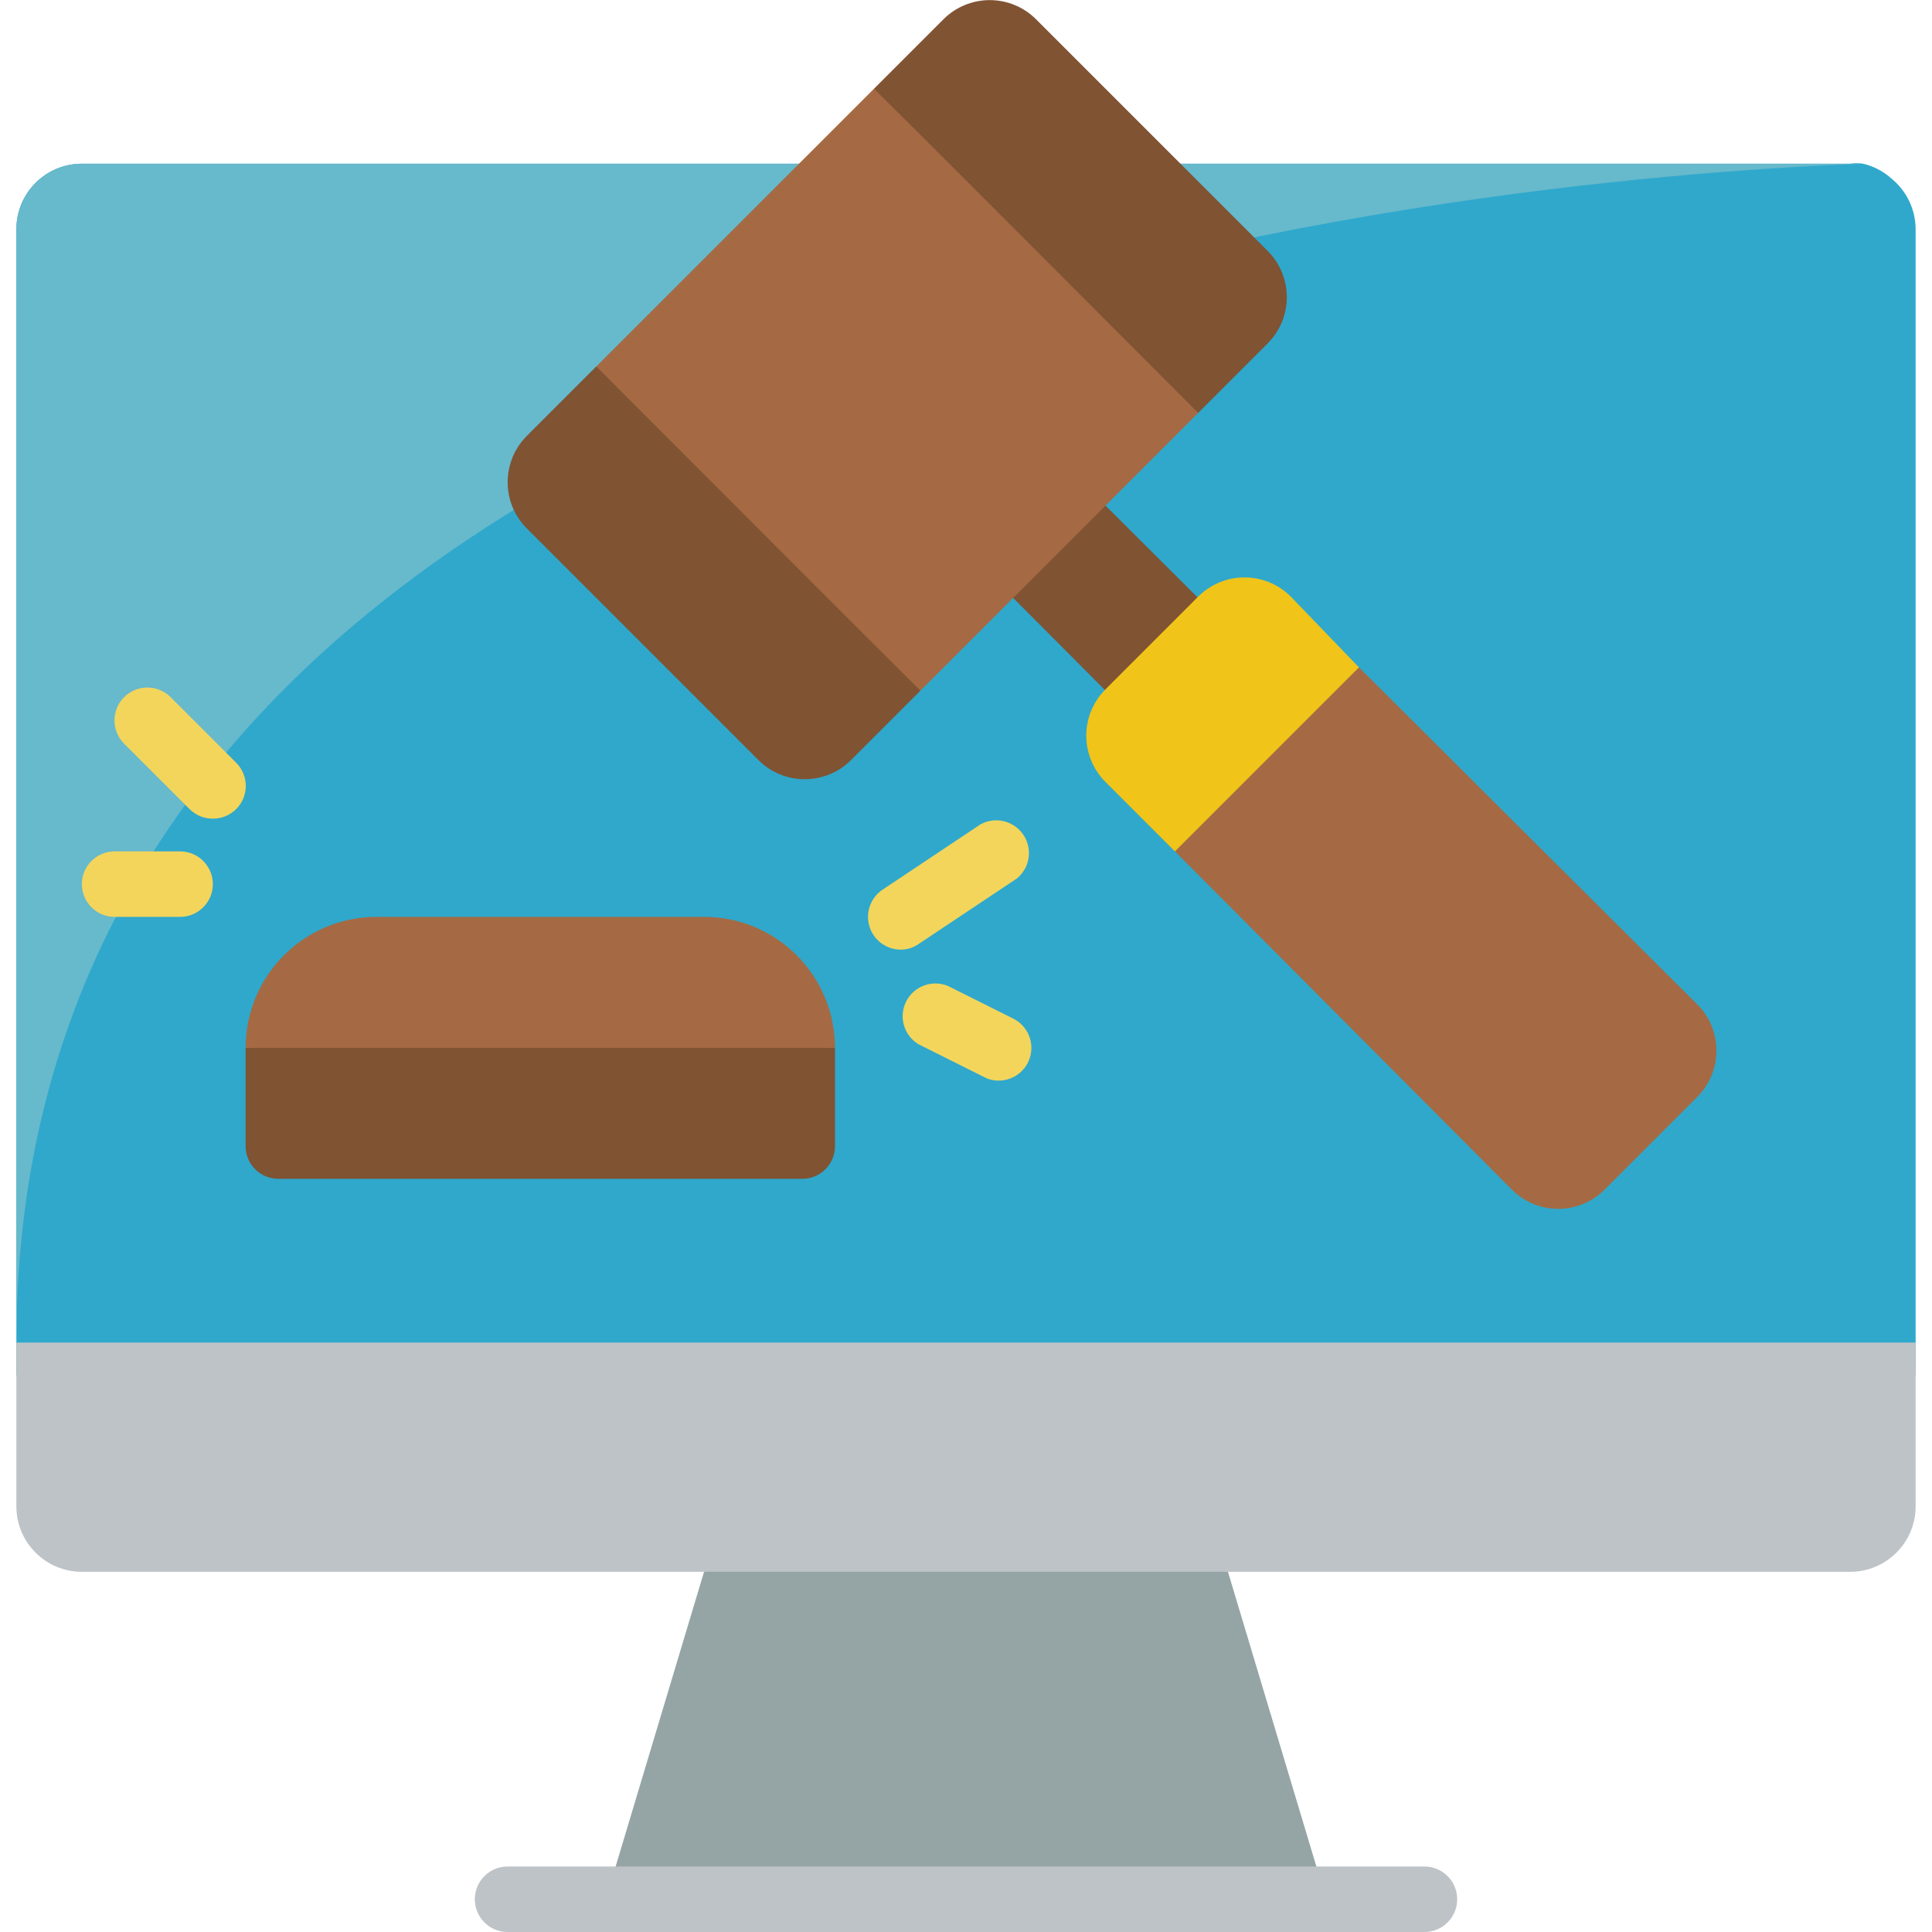 <svg height="512" viewBox="0 0 58 59" width="512" xmlns="http://www.w3.org/2000/svg"><g id="032---Law" fill="none"><path id="Shape" d="m37 48 3 10h-11-11l3-10 8-2z" fill="#95a5a5"/><path id="Shape" d="m43 59h-28c-.552 0-1-.448-1-1s.448-1 1-1h28c.552 0 1 .448 1 1s-.448 1-1 1z" fill="#bdc3c7"/><path id="Shape" d="m57.27 5.46c-.247-.223-.546-.382-.87-.46-.133-.017-.267-.017-.4 0h-54c-1.105 0-2 .895-2 2v35h58v-35c-.002-.597-.269-1.161-.73-1.54z" fill="#2fa8cc"/><path id="Shape" d="m58 41v5c0 1.105-.895 2-2 2h-54c-1.105 0-2-.895-2-2v-5z" fill="#bdc3c7"/><path id="Shape" d="m56.38 5c-9.38.36-56.38 3.6-56.38 36v-34c0-1.105.895-2 2-2h54c.126-.015.254-.015.38 0z" fill="#67b9cc"/><path id="Shape" d="m36.09 18.26-.44 1.94-2.39.89-2.82-2.83.56-2.06 2.26-.76z" fill="#805333"/><path id="Shape" d="m41 20.38-1.58 4.08-4.04 1.54-2.12-2.12c-.376-.375-.587-.884-.587-1.415s.211-1.04.587-1.415l2.83-2.83c.375-.376.884-.587 1.415-.587s1.04.211 1.415.587z" fill="#f0c419"/><path id="Shape" d="m51.33 33.5-2.83 2.83c-.375.376-.884.587-1.415.587s-1.04-.211-1.415-.587l-10.29-10.33 5.62-5.62 10.33 10.29c.376.375.587.884.587 1.415s-.211 1.04-.587 1.415z" fill="#a56a43"/><path id="Shape" d="m25 32v3c0 .552-.448 1-1 1h-16c-.552 0-1-.448-1-1v-3l9-1z" fill="#805333"/><g fill="#f3d55b"><path id="Shape" d="m6 25c-.266.002-.521-.103-.71-.29l-2-2c-.392-.392-.392-1.028 0-1.42s1.028-.392 1.42 0l2 2c.189.188.296.443.296.71s-.106.522-.296.71c-.189.187-.444.292-.71.29z"/><path id="Shape" d="m5 28h-2c-.552 0-1-.448-1-1s.448-1 1-1h2c.552 0 1 .448 1 1s-.448 1-1 1z"/><path id="Shape" d="m27 29c-.439-.003-.824-.292-.95-.712-.126-.42.036-.873.4-1.118l3-2c.455-.244 1.021-.102 1.306.329s.196 1.007-.206 1.331l-3 2c-.161.113-.353.172-.55.17z"/><path id="Shape" d="m30 33c-.157.002-.312-.036-.45-.11l-2-1c-.449-.27-.613-.841-.377-1.308s.793-.673 1.277-.472l2 1c.49.25.687.848.44 1.34-.169.336-.513.549-.89.55z"/></g><path id="Shape" d="m25 32h-18c0-2.209 1.791-4 4-4h10c2.209 0 4 1.791 4 4z" fill="#a56a43"/><path id="Shape" d="m27.61 21.09-2.12 2.12c-.375.376-.884.587-1.415.587s-1.04-.211-1.415-.587l-7.07-7.07c-.376-.375-.587-.884-.587-1.415s.211-1.04.587-1.415l2.12-2.12 5.65 1.16 2.83 2.83z" fill="#805333"/><path id="Shape" d="m38.21 10.49-2.12 2.12-5.65-1.16-2.83-2.83-1.42-5.91 2.12-2.12c.375-.376.884-.587 1.415-.587s1.04.211 1.415.587l7.07 7.07c.376.375.587.884.587 1.415s-.211 1.04-.587 1.415z" fill="#805333"/><path id="Shape" d="m36.09 12.61-8.48 8.48-1.42-1.41-2.83-2.83-5.65-5.66 8.48-8.48 1.42 1.41 2.83 2.83z" fill="#a56a43"/></g></svg>